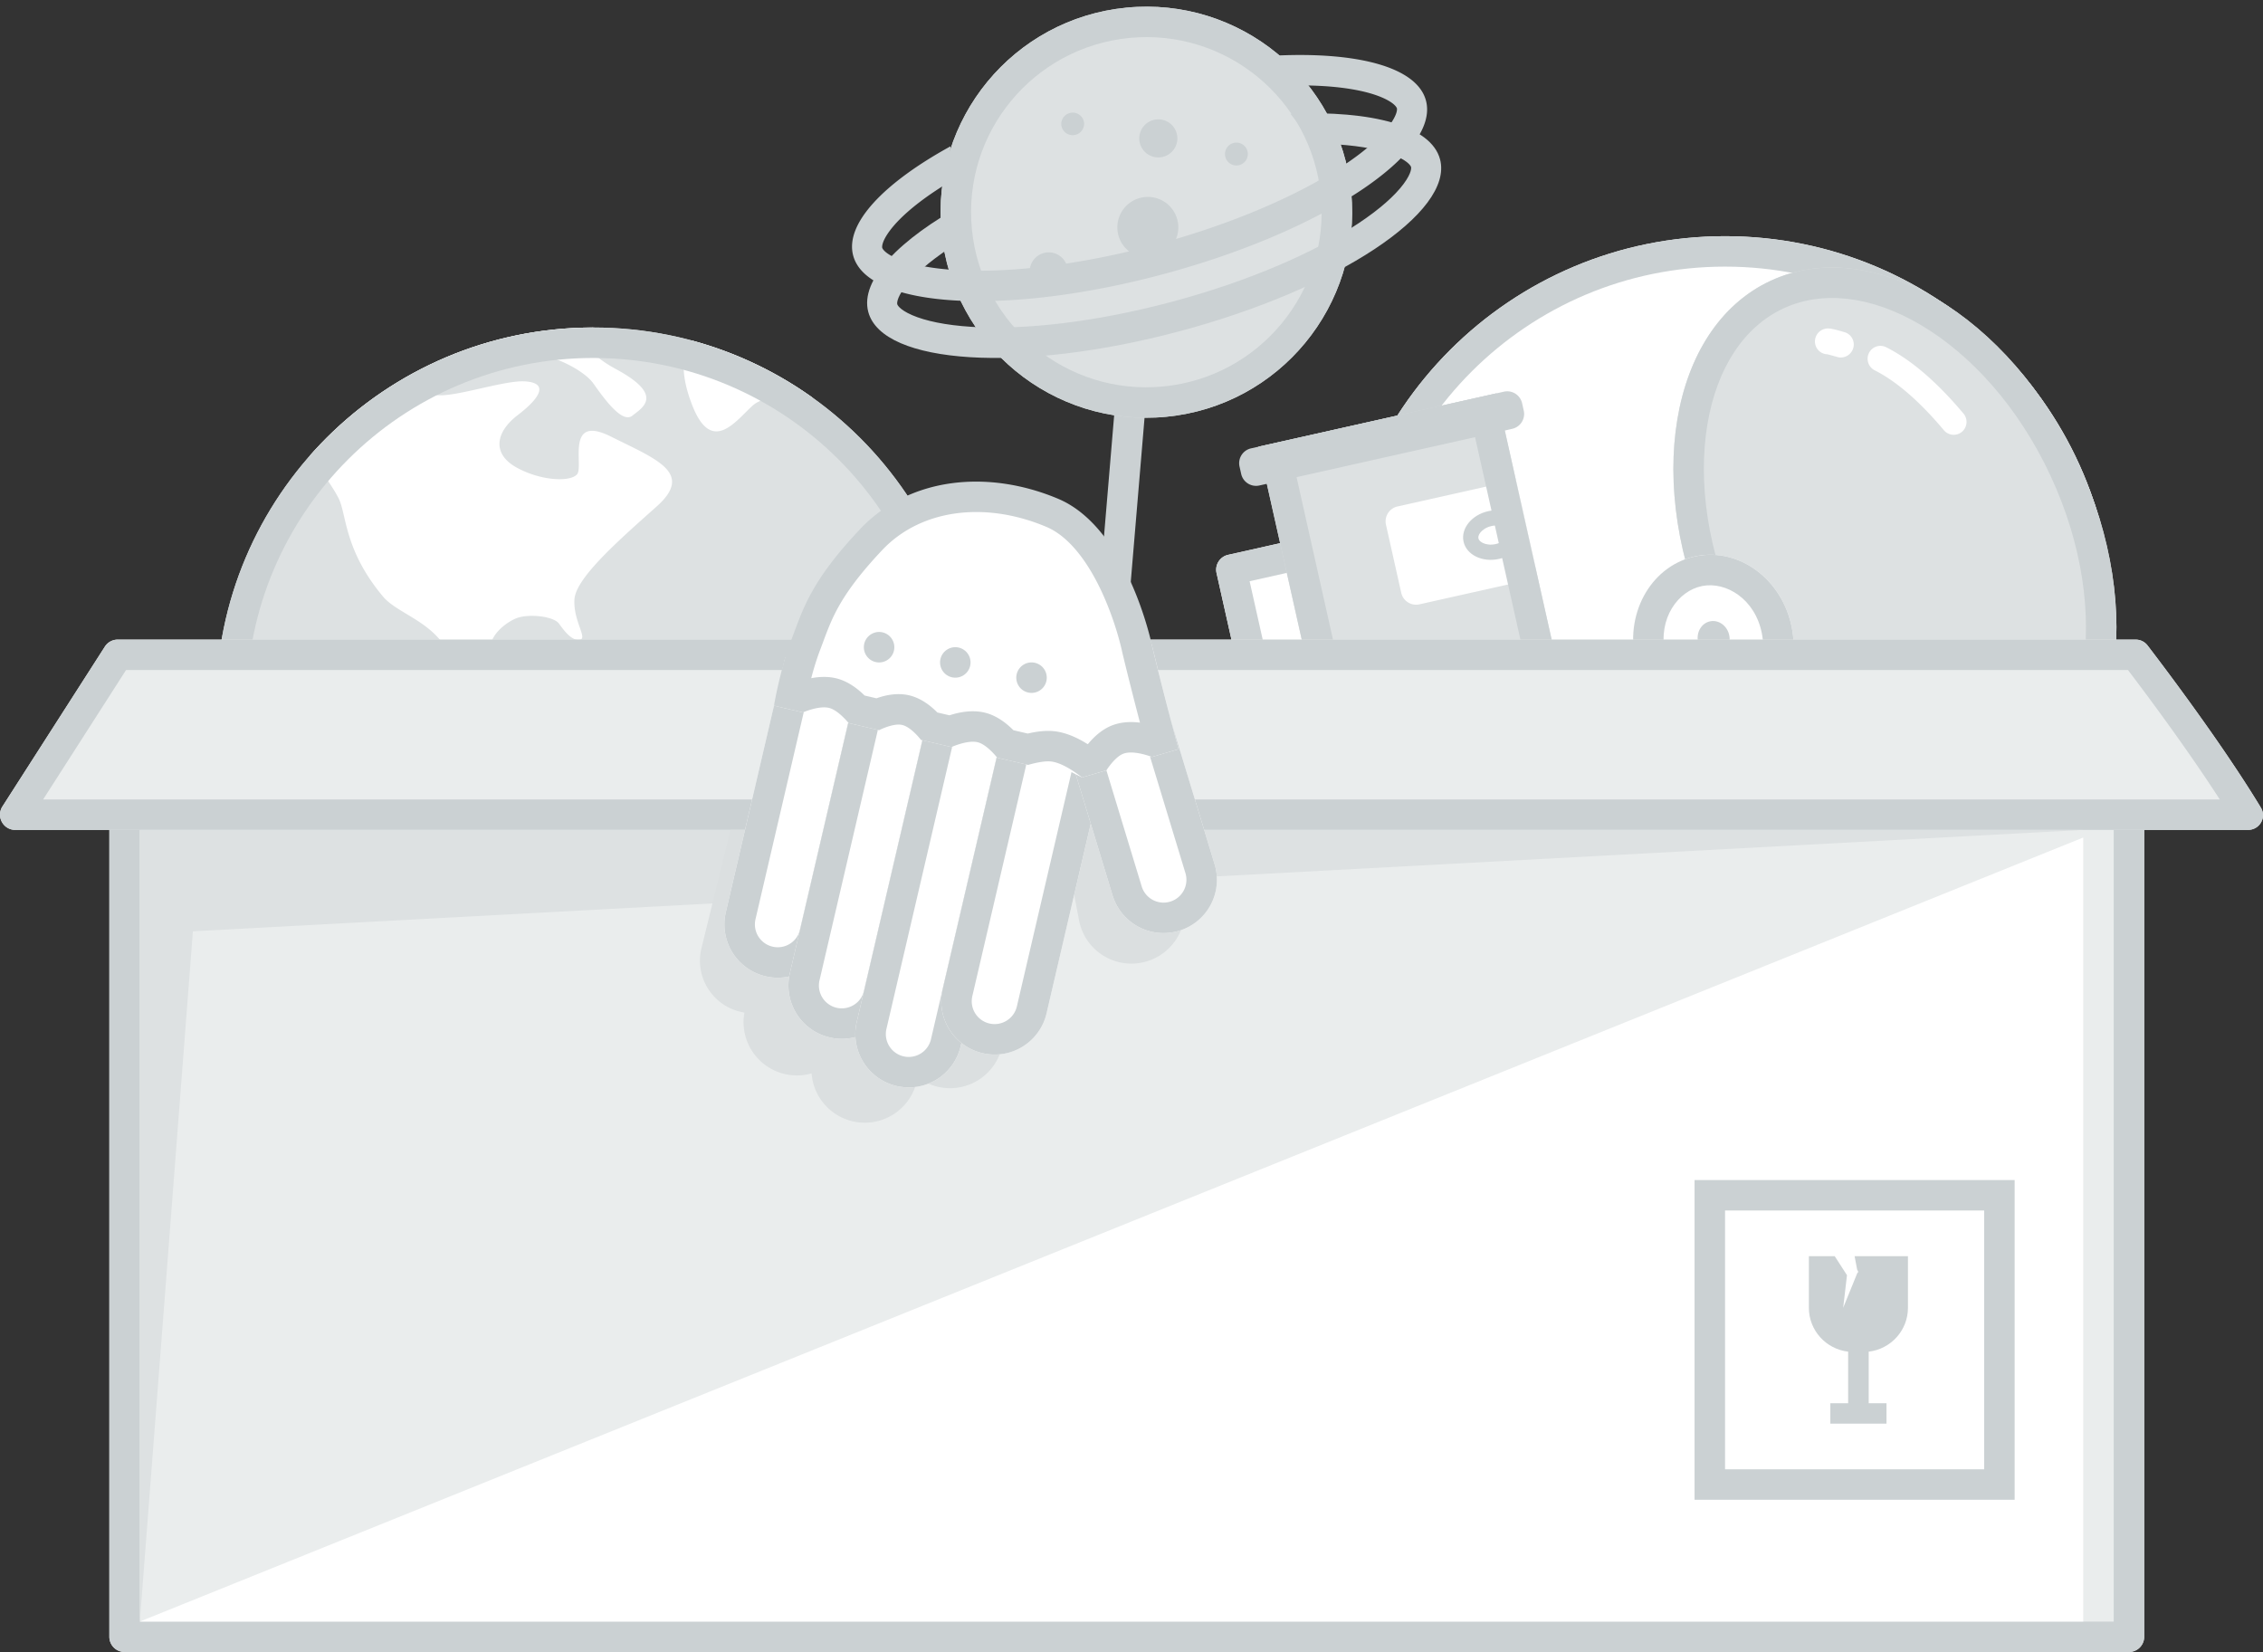 <svg width="300" height="219" xmlns="http://www.w3.org/2000/svg">
  <rect width="100%" height="100%" fill="#333333" stroke="none"/>
  <g fill="none" fill-rule="evenodd">
    <path d="M78.652 143.318c27.62 0 50.01-22.363 50.01-49.95 0-27.586-22.39-49.95-50.01-49.95-27.62 0-50.01 22.364-50.01 49.95 0 27.587 22.39 49.95 50.01 49.95z" fill="#DDE1E2" fill-rule="nonzero"/>
    <path d="M128.663 93.368a49.67 49.67 0 0 0-8.042-27.175s-2.853 4.163-2.317 6.839 3.684 2.88 3.36 4.843c-.323 1.963-2.645-.562-5.503 4.611s-1.429 12.311 2.679 12.845c4.108.534 9.823-1.963 9.823-1.963zM91.786 45.159a49.821 49.821 0 0 1 15.99 7.6s-5.798-.956-7.995 1.006c-2.196 1.962-5.4 6.601-7.996 0-2.595-6.6 0-8.606 0-8.606zM41.05 60.436c9.166-10.432 22.613-17.018 37.602-17.018 0 0-3.393 2.052 3.037 5.53 6.43 3.48 3.483 5.085 2.143 6.155-1.34 1.07-3.663-2.14-5.18-4.28-1.518-2.142-8.035-5.442-13.037-3.657-5.001 1.784-9.287 3.102-8.573 4.762.714 1.66 9.287-1.55 12.502-1.373 3.215.178 2.143 2.14-.893 4.46-3.036 2.319-3.394 5.173-.179 6.957 3.215 1.784 7.144 1.963 8.038.893.893-1.07-1.608-8.028 4.465-4.996s11.075 4.818 6.073 9.277c-5.001 4.459-10.716 9.456-10.895 12.309-.18 2.853 1.786 5.174.715 5.352-1.072.177-2.056-1.16-2.77-2.141-.713-.981-4.018-1.338-5.626-.714-1.607.624-4.644 3.032-2.947 5.352 1.698 2.32 4.018 1.248 6.34 2.318 2.323 1.07 4.488 5.145 4.043 6.065-.444.92-2.424-.245-4.043-3.389-1.619-3.144-4.656-1.07-6.793-1.605-2.137-.535-3.744-.892-5.888-4.638-2.143-3.746-6.58-4.795-8.394-6.958-5.194-6.194-4.823-10.881-5.894-13.022-1.072-2.141-3.846-5.639-3.846-5.639zM83.474 94.082s5.359.534 8.038 2.854c2.679 2.32 3.037 3.212 7.144 4.103 4.108.892 5.895 3.21 3.215 7.67-2.679 4.46-7.502 11.596-9.823 13.737-2.322 2.141-5.18 3.925-6.251 7.493-1.072 3.567-1.43 5.707.892 7.135 0 0-1.25 3.033-4.107-.892-2.858-3.925-.536-8.563 0-11.239.536-2.675 1.964-10.702 1.071-12.665-.892-1.963-5.001-3.212-6.073-7.315-1.072-4.102.804-12.086 5.894-10.881z" fill="#FFF" fill-rule="nonzero"/>
    <path d="M78.652 139.282c25.388 0 45.97-20.556 45.97-45.914 0-25.357-20.582-45.913-45.97-45.913-25.388 0-45.97 20.556-45.97 45.913 0 25.358 20.582 45.914 45.97 45.914zm50.01-45.914c0 27.587-22.39 49.95-50.01 49.95-27.62 0-50.01-22.363-50.01-49.95 0-27.586 22.39-49.95 50.01-49.95 27.62 0 50.01 22.364 50.01 49.95z" fill="#CBD1D3"/>
    <path d="M177.158 82.773c0 28.422 23.069 51.463 51.526 51.463 28.457 0 51.526-23.04 51.526-51.463 0-28.423-23.07-51.464-51.526-51.464-28.457 0-51.526 23.041-51.526 51.464z" fill="#FFF" fill-rule="nonzero"/>
    <path d="M228.684 130.2c-26.225 0-47.485-21.234-47.485-47.427 0-26.194 21.26-47.428 47.485-47.428 26.225 0 47.485 21.234 47.485 47.428 0 26.193-21.26 47.427-47.485 47.427zm0 4.036c-28.457 0-51.526-23.04-51.526-51.463 0-28.423 23.069-51.464 51.526-51.464 28.457 0 51.526 23.041 51.526 51.464 0 28.422-23.07 51.463-51.526 51.463z" fill="#CBD1D3"/>
    <path d="M226.913 83.982c9.112 19.572 27.375 30.375 40.791 24.13 13.417-6.247 16.905-27.178 7.793-46.75-9.113-19.572-27.376-30.375-40.792-24.129-13.416 6.246-16.905 27.177-7.792 46.749z" fill="#DDE1E2" fill-rule="nonzero"/>
    <path d="M247.754 102.253c-6.595-3.9-12.921-10.832-17.179-19.976-4.257-9.145-5.49-18.448-4.23-26.006 1.264-7.58 4.916-12.981 10.064-15.378 5.148-2.397 11.632-1.715 18.247 2.198 6.595 3.9 12.92 10.832 17.178 19.976 4.257 9.145 5.49 18.448 4.23 26.006-1.264 7.58-4.915 12.981-10.064 15.378-5.148 2.397-11.632 1.715-18.246-2.198zm19.95 5.858c-13.416 6.246-31.679-4.557-40.791-24.13-9.113-19.571-5.624-40.502 7.792-46.748 13.416-6.246 31.68 4.557 40.792 24.129 9.112 19.572 5.624 40.503-7.793 46.75z" fill="#CBD1D3"/>
    <path d="M242.391 43.544a1.725 1.725 0 0 0-1.786 1.64 1.69 1.69 0 0 0 1.617 1.78c.022 0 .555.131 1.33.36.9.265 1.85-.256 2.123-1.163a1.697 1.697 0 0 0-1.138-2.122c-1.1-.324-1.725-.478-2.146-.495zM257.695 57.032a1.698 1.698 0 0 0 2.4.207 1.717 1.717 0 0 0 .2-2.412c-3.504-4.172-6.91-7.107-10.245-8.794a1.696 1.696 0 0 0-2.285.759 1.72 1.72 0 0 0 .76 2.299c2.874 1.453 5.94 4.096 9.17 7.941zM216.75 87.278c1.258 6.344 6.93 10.564 12.667 9.425 5.737-1.138 9.367-7.204 8.108-13.548-1.259-6.344-6.93-10.564-12.667-9.425-5.738 1.138-9.368 7.204-8.109 13.548z" fill="#FFF" fill-rule="nonzero"/>
    <path d="M228.631 92.744c-3.178.63-7.016-1.707-7.918-6.253-.902-4.545 1.752-8.171 4.93-8.802 3.179-.63 7.016 1.707 7.918 6.253.902 4.545-1.751 8.171-4.93 8.802zm.786 3.96c-5.737 1.138-11.409-3.082-12.668-9.426-1.259-6.344 2.371-12.41 8.109-13.548 5.737-1.139 11.408 3.08 12.667 9.425 1.26 6.344-2.371 12.41-8.108 13.548z" fill="#CBD1D3"/>
    <path d="M225.1 85.067c.252 1.266 1.384 2.108 2.529 1.881 1.145-.227 1.87-1.438 1.618-2.704-.251-1.266-1.383-2.108-2.528-1.88-1.145.226-1.87 1.437-1.618 2.703z" fill="#CBD1D3" fill-rule="nonzero"/>
    <path d="M14.497 108a2.02 2.02 0 0 1 2.02-2.018h265.714a2.02 2.02 0 0 1 2.02 2.018v108.982a2.02 2.02 0 0 1-2.02 2.018H16.517a2.019 2.019 0 0 1-2.02-2.018V108z" fill="#EAEDED" fill-rule="nonzero"/>
    <path d="M18.538 110.018v104.946H280.21V110.018H18.538zm-2.02-4.036A2.02 2.02 0 0 0 14.496 108v108.982c0 1.115.904 2.018 2.02 2.018h265.714a2.02 2.02 0 0 0 2.02-2.018V108a2.02 2.02 0 0 0-2.02-2.018H16.517z" fill="#CBD1D3"/>
    <path fill="#FFF" fill-rule="nonzero" d="M276.169 214.963V111.027L18.538 214.963zM161.274 75.966a2.02 2.02 0 0 1 1.53-2.412l11.83-2.651a2.02 2.02 0 0 1 2.412 1.528l3.532 15.755a2.02 2.02 0 0 1-1.53 2.411l-11.83 2.652a2.02 2.02 0 0 1-2.413-1.528l-3.531-15.755z"/>
    <path d="M165.658 77.051l2.649 11.817 7.886-1.768-2.648-11.816-7.887 1.767zm-2.854-3.497a2.02 2.02 0 0 0-1.53 2.412l3.53 15.755a2.02 2.02 0 0 0 2.414 1.528l11.83-2.652a2.02 2.02 0 0 0 1.53-2.411l-3.532-15.755a2.02 2.02 0 0 0-2.413-1.528l-11.83 2.651z" fill="#CBD1D3"/>
    <path d="M166.837 59.215l31.546-7.07 9.049 40.373a2.02 2.02 0 0 1-1.53 2.411l-27.603 6.187a2.02 2.02 0 0 1-2.413-1.528l-9.049-40.373z" fill="#DDE1E2" fill-rule="nonzero"/>
    <path d="M183.733 69.55a2.02 2.02 0 0 1 1.53-2.41l15.692-3.518 2.467 11.007a2.02 2.02 0 0 1-1.53 2.41l-13.721 3.076a2.02 2.02 0 0 1-2.413-1.528l-2.025-9.036z" fill="#FFF" fill-rule="nonzero"/>
    <path d="M201.998 70.053c.384 1.751-1.091 3.562-3.294 4.045-2.204.483-4.301-.544-4.685-2.295-.384-1.75 1.09-3.561 3.294-4.044 2.204-.484 4.301.544 4.685 2.294z" fill="#FFF" fill-rule="nonzero"/>
    <path d="M199.754 71.278c.285-.35.306-.627.27-.792-.036-.164-.171-.407-.576-.605-.41-.2-1.015-.302-1.702-.15-.688.15-1.196.495-1.483.848-.285.35-.307.627-.27.792.035.164.171.407.576.605.409.2 1.014.302 1.702.15.688-.15 1.196-.495 1.483-.848zm-1.05 2.82c2.203-.483 3.678-2.294 3.294-4.045-.384-1.75-2.481-2.778-4.685-2.294-2.203.483-3.678 2.294-3.294 4.044.384 1.751 2.481 2.778 4.685 2.295z" fill="#CBD1D3"/>
    <path d="M195.322 56.967l-23.659 5.303 7.725 34.465 23.659-5.303-7.725-34.465zm-28.485 2.247l9.049 40.374a2.02 2.02 0 0 0 2.413 1.528l27.602-6.187a2.02 2.02 0 0 0 1.53-2.411l-9.048-40.374-31.546 7.07z" fill="#CBD1D3"/>
    <path d="M164.32 61.847a2.02 2.02 0 0 1 1.53-2.411l33.518-7.512a2.02 2.02 0 0 1 2.413 1.527l.22.985a2.02 2.02 0 0 1-1.53 2.411l-33.517 7.512a2.02 2.02 0 0 1-2.413-1.527l-.22-.985z" fill="#CBD1D3" fill-rule="nonzero"/>
    <path d="M13.9 85.721a2.021 2.021 0 0 1 1.703-.93H283.11c.624 0 1.207.28 1.586.775 2.196 2.865 9.955 13.12 15.019 21.498.795 1.314-.169 2.954-1.706 2.954H2.024c-1.597 0-2.563-1.763-1.702-3.106l13.579-21.19z" fill="#EAEDED" fill-rule="nonzero"/>
    <path d="M16.708 88.827L5.716 105.982h288.556c-4.362-6.763-9.78-14.015-12.168-17.155H16.708zm-1.105-4.036c-.69 0-1.33.35-1.702.93L.322 106.912c-.86 1.343.105 3.106 1.702 3.106h295.985c1.537 0 2.501-1.64 1.706-2.954-5.064-8.378-12.823-18.633-15.019-21.498a1.985 1.985 0 0 0-1.586-.775H15.603z" fill="#CBD1D3"/>
    <path fill="#DDE1E2" fill-rule="nonzero" d="M18.538 110.018h257.631L25.572 123.459l-7.034 91.504z"/>
    <path d="M96.839 110.015l2.02.001 14.934-15.224-7.23 34.016a6.958 6.958 0 0 1-8.256 5.355c-3.844-.817-6.25-4.648-5.316-8.46l3.848-15.688z" fill="#DBDFE0" fill-rule="nonzero"/>
    <path d="M107.141 94.438l13.835 2.94-8.416 39.594a7.068 7.068 0 0 1-8.386 5.44 7.068 7.068 0 0 1-5.449-8.38l8.416-39.594z" fill="#DBDFE0" fill-rule="nonzero"/>
    <path d="M117.012 96.589l13.835 2.94-9.29 43.709a7.068 7.068 0 0 1-8.387 5.439 7.068 7.068 0 0 1-5.448-8.38l9.29-43.708z" fill="#DBDFE0" fill-rule="nonzero"/>
    <path d="M126.881 98.748l13.835 2.94-7.859 36.974a7.068 7.068 0 0 1-8.386 5.44 7.068 7.068 0 0 1-5.449-8.38l7.86-36.974z" fill="#DBDFE0" fill-rule="nonzero"/>
    <path d="M138.767 99.544l13.894-2.647 4.278 22.459a7.068 7.068 0 0 1-5.625 8.262 7.068 7.068 0 0 1-8.269-5.615l-4.278-22.46z" fill="#DBDFE0" fill-rule="nonzero"/>
    <path d="M104.087 87.18l13.775 3.21-7.87 33.762a7.068 7.068 0 0 1-8.49 5.275 7.068 7.068 0 0 1-5.284-8.485l7.87-33.762z" fill="#FFF" fill-rule="nonzero"/>
    <path d="M113.01 93.404l-5.903-1.375-6.953 29.83a3.03 3.03 0 0 0 2.264 3.636c1.63.38 3.26-.632 3.64-2.26l6.952-29.83zm-8.923-6.224l-7.869 33.762a7.068 7.068 0 0 0 5.284 8.485 7.068 7.068 0 0 0 8.49-5.275l7.87-33.762-13.775-3.21z" fill="#CBD1D3"/>
    <path d="M113.892 89.62l13.775 3.21-9.189 39.422a7.068 7.068 0 0 1-8.49 5.275 7.068 7.068 0 0 1-5.284-8.485l9.188-39.422z" fill="#FFF" fill-rule="nonzero"/>
    <path d="M122.815 95.844l-5.904-1.376-8.271 35.491a3.03 3.03 0 0 0 2.264 3.637 3.03 3.03 0 0 0 3.639-2.26l8.272-35.492zm-8.923-6.224l-9.188 39.422a7.068 7.068 0 0 0 5.284 8.485 7.068 7.068 0 0 0 8.49-5.275l9.189-39.422-13.775-3.21z" fill="#CBD1D3"/>
    <path d="M123.72 91.963l13.774 3.21-10.143 43.52a7.068 7.068 0 0 1-8.491 5.274 7.068 7.068 0 0 1-5.284-8.485l10.143-43.52z" fill="#FFF" fill-rule="nonzero"/>
    <path d="M132.642 98.187l-5.904-1.376-9.226 39.588a3.03 3.03 0 0 0 2.264 3.636 3.03 3.03 0 0 0 3.639-2.26l9.227-39.588zm-8.923-6.224l-10.143 43.519a7.068 7.068 0 0 0 5.284 8.485 7.068 7.068 0 0 0 8.49-5.275l10.144-43.519-13.775-3.21z" fill="#CBD1D3"/>
    <path d="M133.544 94.314l13.775 3.21-8.58 36.814a7.068 7.068 0 0 1-8.491 5.274 7.068 7.068 0 0 1-5.284-8.485l8.58-36.813z" fill="#FFF" fill-rule="nonzero"/>
    <path d="M142.467 100.538l-5.904-1.375-7.663 32.882a3.03 3.03 0 0 0 2.264 3.636 3.03 3.03 0 0 0 3.639-2.26l7.664-32.883zm-8.923-6.224l-8.58 36.813a7.068 7.068 0 0 0 5.284 8.485 7.068 7.068 0 0 0 8.49-5.274l8.58-36.814-13.774-3.21z" fill="#CBD1D3"/>
    <path d="M140.835 96.81l13.532-4.113 6.65 21.875a7.068 7.068 0 0 1-4.71 8.816 7.068 7.068 0 0 1-8.821-4.702l-6.65-21.875z" fill="#FFF" fill-rule="nonzero"/>
    <path d="M151.675 97.734l-5.8 1.763 5.477 18.014a3.03 3.03 0 0 0 3.78 2.015 3.03 3.03 0 0 0 2.019-3.778l-5.476-18.014zm-10.84-.923l6.65 21.875a7.068 7.068 0 0 0 8.821 4.702 7.068 7.068 0 0 0 4.711-8.816l-6.65-21.875-13.532 4.114z" fill="#CBD1D3"/>
    <path d="M152.707 85.539c1.577 6.585 3.532 13.775 3.532 13.775l-3.532 1.035-3.84-.412-2.191 2.18-3.24.949-4.166-2.124-2.968.46-4.103-.955-2.526-2.033-3.535.62-4.041-.942-2.526-1.992-3.03.697-4.041-.942-2.526-1.992-3.535.58-3.835-.894s2.53-9.237 3.33-10.79c.8-1.552 2.816-7.535 6.858-10.668 8.923-6.917 16.005-9.195 26.478-4.958 7.912 3.2 9.226 9.498 11.112 14.134 1.886 4.637 1.892 2.464 2.325 4.272z" fill="#FFF" fill-rule="nonzero"/>
    <path d="M148.748 86.345v-.001l-.003-.012-.02-.095a37.32 37.32 0 0 0-.536-2.055 41.634 41.634 0 0 0-1.913-5.242c-1.863-4.175-4.43-7.774-7.566-9.097-8.162-3.443-16.653-2.327-21.754 3.076-3.105 3.29-4.776 5.676-5.84 7.603-.897 1.627-1.4 2.975-2.009 4.61-.129.346-.263.704-.406 1.08-.45 1.186-.84 2.481-1.159 3.693.927-.175 2.233-.294 3.535.075 1.616.458 2.854 1.568 3.394 2.08.052.049.102.097.15.145l1.57.366.12-.042c.686-.232 2.36-.753 4.113-.375 1.817.393 3.155 1.63 3.69 2.15l.149.148 1.605.374c.136-.043.279-.086.428-.129.792-.224 2.633-.688 4.475-.168 1.65.466 2.9 1.614 3.438 2.136l.14.138 1.892.44.254-.056c.661-.142 1.905-.375 3.13-.266 1.93.17 3.665 1.165 4.55 1.72l.066-.019.013-.015c.46-.55 1.541-1.773 3.073-2.403 1.362-.56 2.777-.536 3.798-.405-.685-2.62-1.562-6.04-2.348-9.323l-.016-.066-.012-.06v-.005zm3.96-.806c1.576 6.585 3.531 13.776 3.531 13.776l-3.532 1.034-.12-.046a9.41 9.41 0 0 0-.293-.102c-.758-.25-2.385-.692-3.427-.264-1.116.46-2.191 2.18-2.191 2.18l-3.24.949s-2.347-1.963-4.166-2.124c-1.168-.104-2.968.46-2.968.46l-4.103-.955s-1.307-1.689-2.525-2.033c-1.35-.38-3.536.62-3.536.62l-4.041-.942s-1.297-1.727-2.525-1.992c-1.188-.257-3.031.697-3.031.697l-4.04-.942s-1.318-1.649-2.526-1.992c-1.347-.382-3.536.58-3.536.58l-3.835-.894s.8-4.774 2.32-8.771c.126-.332.249-.662.371-.992 1.354-3.639 2.701-7.261 8.72-13.637 6.565-6.954 17.005-7.931 26.266-4.025 9.26 3.907 12.426 19.415 12.426 19.415z" fill="#CBD1D3"/>
    <path d="M118.56 85.8a2.02 2.02 0 0 1-2.021 2.018 2.02 2.02 0 1 1 2.02-2.018zM128.662 87.818a2.02 2.02 0 0 1-2.02 2.018 2.02 2.02 0 1 1 2.02-2.018zM138.766 89.836a2.02 2.02 0 0 1-2.02 2.019 2.02 2.02 0 1 1 2.02-2.019z" fill="#CBD1D3" fill-rule="nonzero"/>
    <path d="M263.035 160.472h-34.35v34.31h34.35v-34.31zm-38.392-4.036v42.382h42.433v-42.382h-42.433z" fill="#CBD1D3"/>
    <path d="M245.86 166.527l.335 1.768.156.317-.137.163-1.87 4.597.506-4.322-1.625-2.523h-3.427v6.845c0 3 2.274 5.47 5.205 5.813v6.84h-2.361v2.702h7.446v-2.702h-2.36v-6.84c2.93-.343 5.204-2.814 5.204-5.813v-6.845h-7.072zM147.889 52.816l4.027.338-2.024 24.104-4.027-.338z" fill="#CBD1D3" fill-rule="nonzero"/>
    <path d="M154.607 55.25c14.994-1.458 25.97-14.781 24.513-29.758-1.456-14.977-14.793-25.936-29.787-24.478-14.995 1.458-25.97 14.781-24.514 29.758 1.457 14.977 14.793 25.936 29.788 24.478z" fill="#DDE1E2" fill-rule="nonzero"/>
    <path d="M154.216 51.232c12.773-1.242 22.122-12.591 20.882-25.349-1.24-12.758-12.601-22.094-25.374-20.852-12.774 1.242-22.123 12.592-20.882 25.35 1.24 12.758 12.6 22.093 25.374 20.851zm24.904-25.74c1.456 14.977-9.519 28.3-24.513 29.758-14.995 1.458-28.331-9.501-29.788-24.478-1.456-14.977 9.52-28.3 24.514-29.758 14.994-1.458 28.33 9.501 29.787 24.478z" fill="#CBD1D3"/>
    <path d="M143.71 16.26a1.515 1.515 0 1 1-3.016.291 1.515 1.515 0 0 1 3.015-.291zM156.187 29.75a4.039 4.039 0 0 1-3.631 4.408 4.039 4.039 0 0 1-4.413-3.626 4.039 4.039 0 0 1 3.631-4.409 4.039 4.039 0 0 1 4.413 3.626zM165.412 20.237a1.515 1.515 0 1 1-3.015.292 1.515 1.515 0 0 1 3.015-.292zM156.069 18.102a2.524 2.524 0 0 1-2.27 2.755 2.524 2.524 0 0 1-2.758-2.266 2.524 2.524 0 0 1 2.27-2.755 2.524 2.524 0 0 1 2.758 2.266zM141.543 35.733a2.524 2.524 0 0 1-2.27 2.755 2.524 2.524 0 0 1-2.758-2.267 2.524 2.524 0 0 1 2.27-2.755 2.524 2.524 0 0 1 2.758 2.267z" fill="#CBD1D3" fill-rule="nonzero"/>
    <path d="M126.003 32.81c-2.922 1.93-4.922 3.742-6.056 5.262-1.172 1.571-1.008 2.234-1.002 2.256.006.022.194.678 1.993 1.456 1.74.753 4.378 1.326 7.873 1.543 6.945.43 16.365-.602 26.536-3.318 10.171-2.716 18.852-6.517 24.658-10.351 2.922-1.93 4.923-3.742 6.056-5.262 1.172-1.571 1.008-2.234 1.002-2.256-.006-.022-.194-.678-1.993-1.456-1.74-.753-4.378-1.326-7.873-1.543-.958-.06-1.964-.09-3.012-.094l-3.114-3.968c10.854-.468 18.651 1.618 19.831 6.036 1.87 7-13.583 17.206-34.514 22.794-20.93 5.589-39.413 4.444-41.282-2.556-1.127-4.222 4.045-9.61 12.92-14.446l-.37 4.86c-.574.347-1.126.695-1.653 1.043z" fill="#CBD1D3" fill-rule="nonzero"/>
    <path d="M124.007 25.302c-2.924 1.944-4.923 3.765-6.055 5.29-1.17 1.577-1.003 2.239-.997 2.26.006.023.196.678 2.002 1.448 1.747.745 4.393 1.307 7.897 1.508 6.964.4 16.404-.674 26.592-3.436 10.188-2.761 18.879-6.602 24.687-10.463 2.924-1.943 4.923-3.764 6.055-5.289 1.17-1.577 1.003-2.239.997-2.26-.006-.023-.196-.678-2.002-1.449-1.747-.745-4.393-1.307-7.897-1.508a51.53 51.53 0 0 0-3.02-.08l-3.135-3.955c10.88-.516 18.703 1.535 19.9 5.949 1.895 6.993-13.564 17.269-34.529 22.951-20.965 5.683-39.497 4.62-41.393-2.373-1.143-4.217 4.026-9.628 12.907-14.506l-.356 4.862c-.574.35-1.126.7-1.653 1.051z" fill="#CBD1D3" fill-rule="nonzero"/>
  </g>
</svg>
